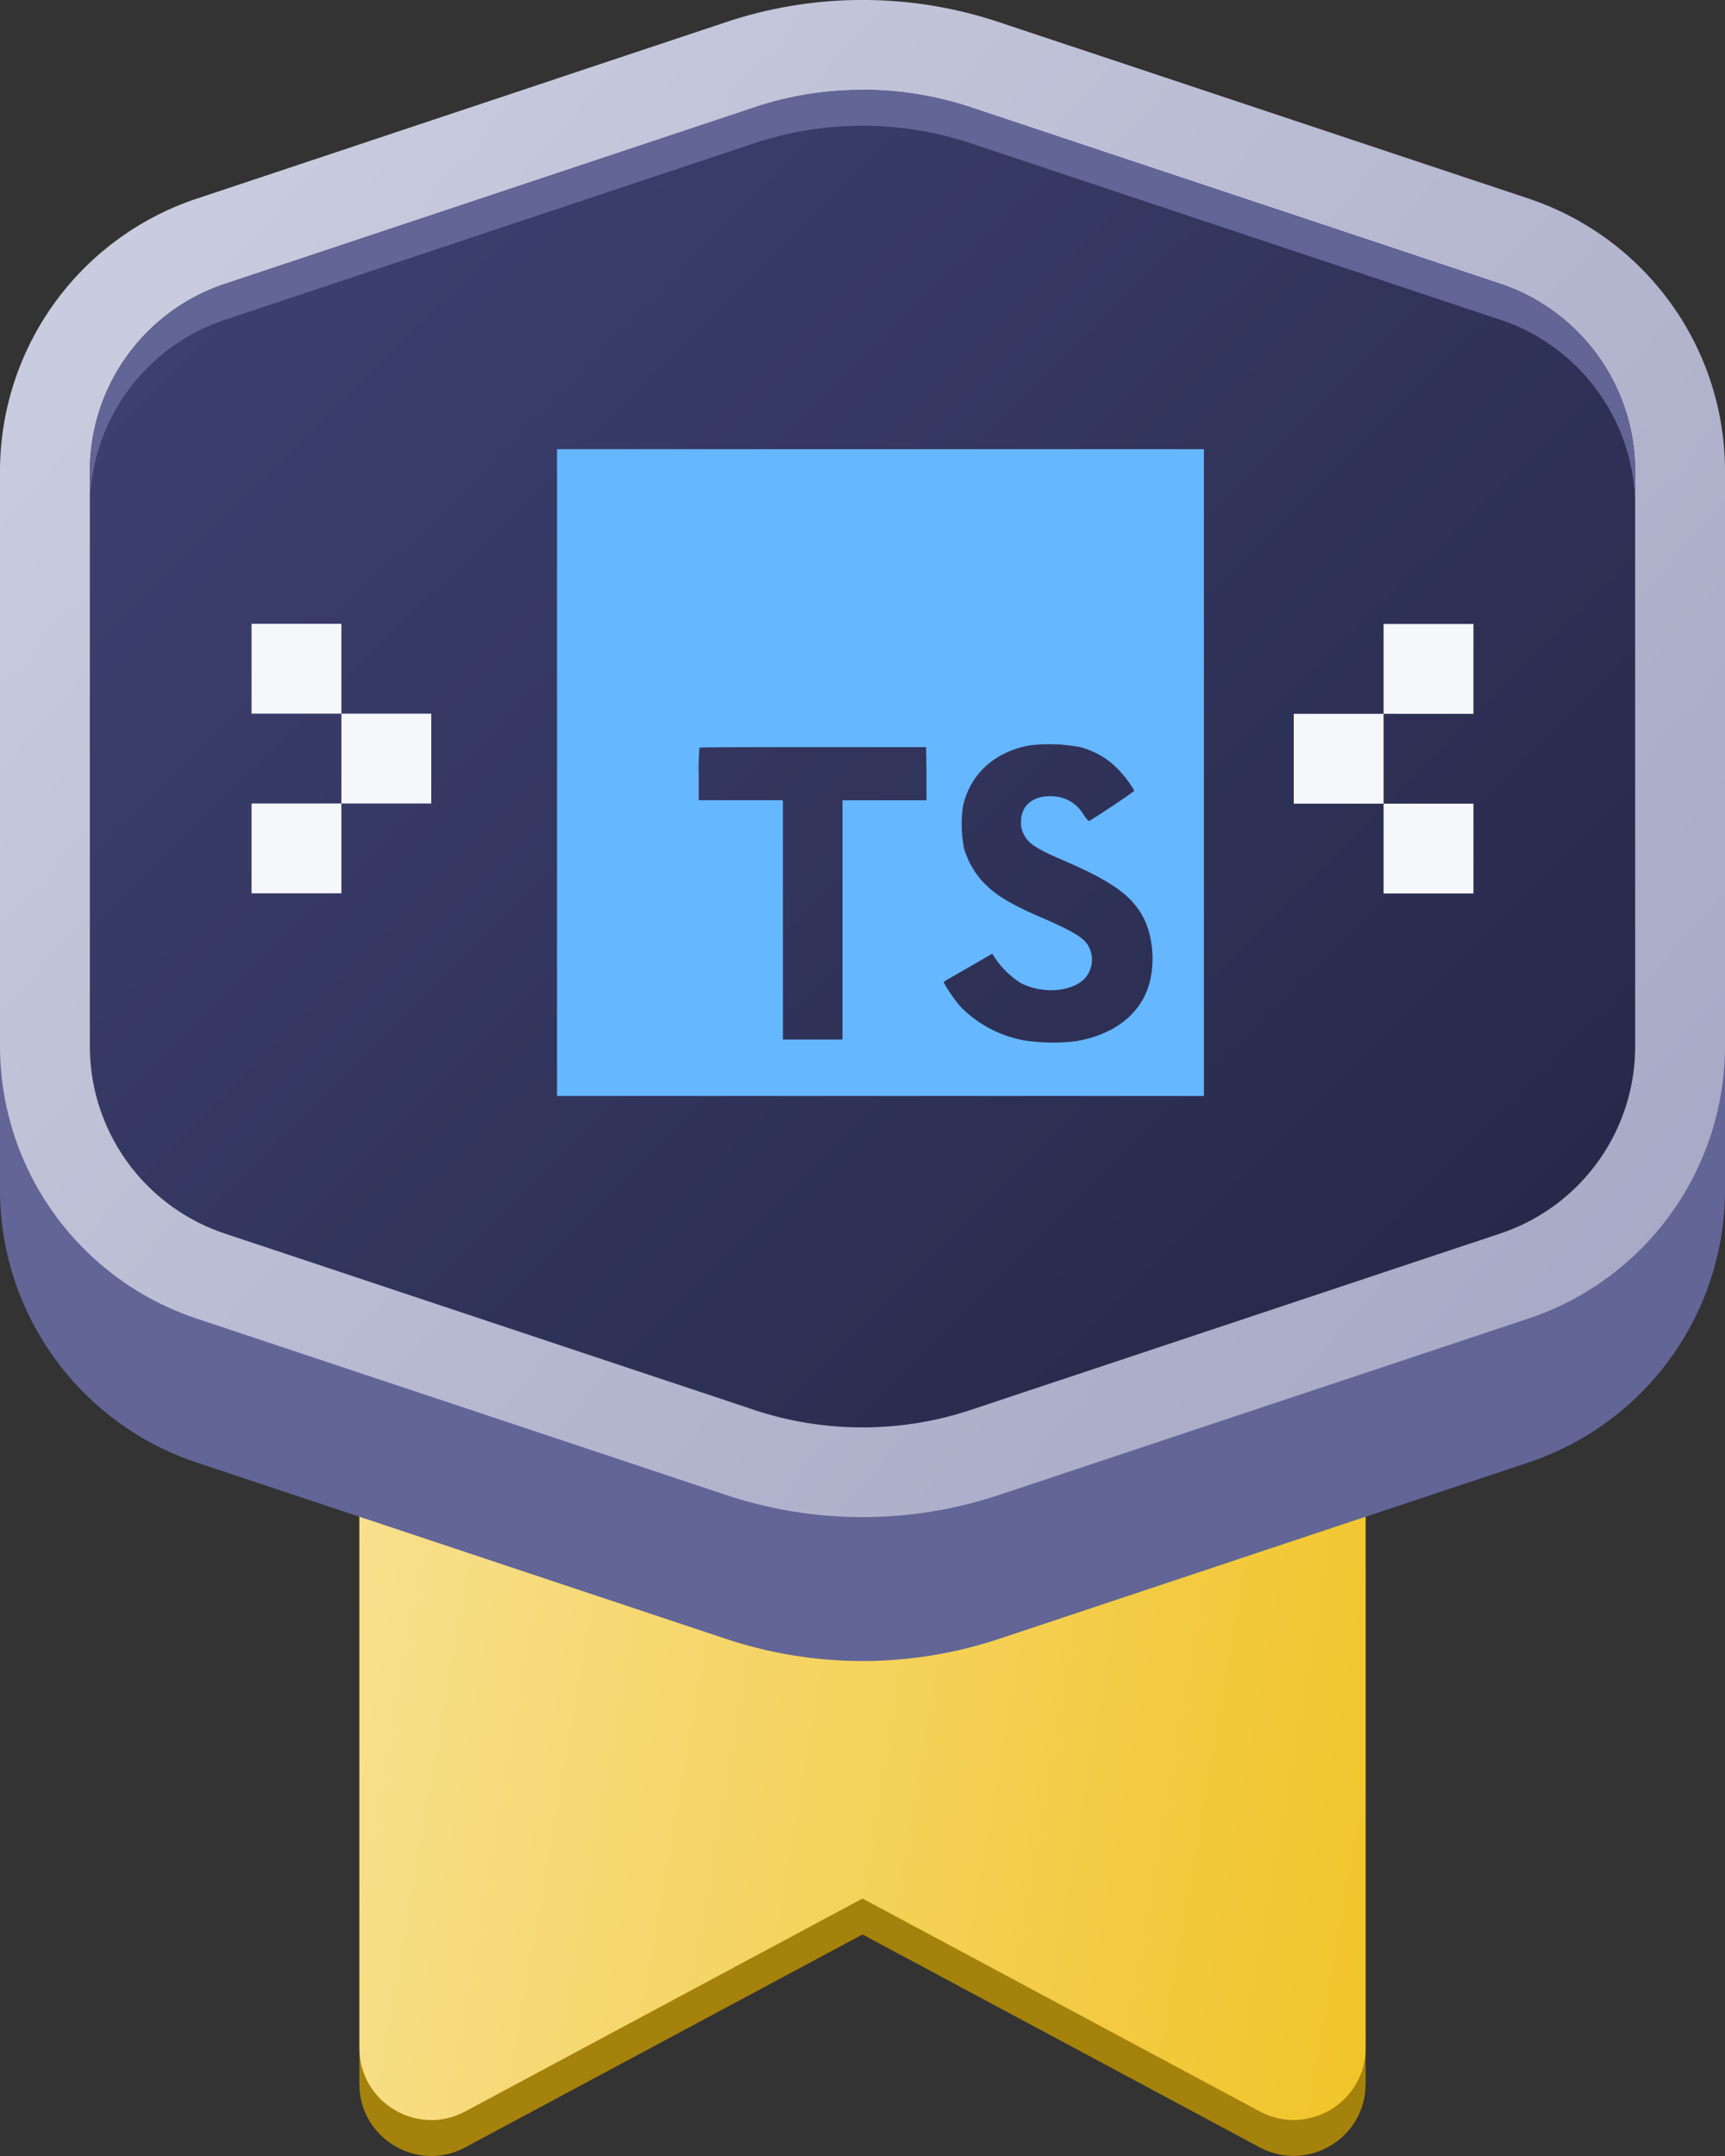 <svg xmlns="http://www.w3.org/2000/svg" height="100%" viewBox="0 0 48 60" fill="none" class="w-12 flex-shrink-0"><rect x="0" y="0" width="48" height="60" fill="#333333" stroke="none"/><g clip-path="url(#a)"><path fill="#A5820B" d="M35.055 59.76 24 53.835 12.945 59.76c-1.33.715-2.945-.25-2.945-1.765V40.59h28v17.405c0 1.51-1.61 2.475-2.945 1.765"></path><path fill="url(#b)" d="M35.055 58.76 24 52.835 12.945 58.76c-1.33.715-2.945-.25-2.945-1.765V39.59h28v17.405c0 1.51-1.61 2.475-2.945 1.765"></path><path fill="#626596" d="M0 15.12v17.99c0 3.445 2.205 6.5 5.47 7.59l14.735 4.91c2.465.82 5.125.82 7.59 0L42.53 40.7A8 8 0 0 0 48 33.11V15.12c0-3.445-2.205-6.5-5.47-7.59L27.795 2.615a12 12 0 0 0-7.59 0L5.47 7.53A8 8 0 0 0 0 15.12"></path><path fill="url(#c)" d="M0 13.115v15.99c0 3.445 2.205 6.5 5.47 7.59l14.735 4.91c2.465.82 5.125.82 7.59 0l14.735-4.91a8 8 0 0 0 5.47-7.59v-15.99c0-3.445-2.205-6.5-5.47-7.59L27.795.615a12 12 0 0 0-7.59 0L5.47 5.53A8 8 0 0 0 0 13.115"></path><path fill="url(#d)" d="M24 2.505c-1.02 0-2.035.16-3.005.485L6.26 7.9a5.49 5.49 0 0 0-3.76 5.22v15.99c0 2.37 1.51 4.47 3.76 5.22l14.735 4.91c1.94.645 4.07.645 6.01 0l14.735-4.91a5.49 5.49 0 0 0 3.76-5.22V13.115c0-2.37-1.51-4.47-3.76-5.22l-14.735-4.91A9.5 9.5 0 0 0 24 2.5z"></path><path fill="#626596" d="M41.74 7.9 27.005 2.985A9.5 9.5 0 0 0 24 2.5c-1.02 0-2.035.16-3.005.485L6.26 7.9a5.49 5.49 0 0 0-3.76 5.22v1c0-2.37 1.51-4.47 3.76-5.22l14.735-4.915A9.5 9.5 0 0 1 24 3.5c1.02 0 2.035.16 3.005.485l14.735 4.91a5.49 5.49 0 0 1 3.76 5.22v-1c0-2.37-1.51-4.47-3.76-5.22z"></path><path fill="#F6F7FB" d="M38.5 19.865H36v2.5h2.5zM41 17.365h-2.5v2.5H41zM41 22.365h-2.5v2.5H41zM9.5 22.36H12v-2.5H9.5zM7 24.86h2.5v-2.5H7zM7 19.86h2.5v-2.5H7z"></path><path fill="#65B7FF" d="M15.5 21.5v9h18v-18h-18zm14.505-.72c.431.1.823.325 1.126.648q.251.262.432.576c0 .023-.777.549-1.251.842-.017.012-.087-.063-.163-.177a1.02 1.02 0 0 0-.845-.508c-.546-.038-.897.25-.894.72a.66.66 0 0 0 .077.337c.12.249.343.397 1.043.7 1.289.554 1.84.92 2.183 1.44.383.576.468 1.506.209 2.194-.288.75-.994 1.257-1.992 1.426a5.5 5.5 0 0 1-1.37-.015 3.3 3.3 0 0 1-1.828-.943c-.166-.183-.488-.66-.468-.694q.08-.059.166-.105l.662-.38.517-.3.108.16c.182.261.414.483.683.654.576.302 1.362.26 1.75-.09a.78.78 0 0 0 .1-.996c-.144-.2-.432-.368-1.237-.72-.929-.4-1.33-.648-1.695-1.042a2.4 2.4 0 0 1-.494-.9 3.6 3.6 0 0 1-.032-1.152c.192-.897.864-1.524 1.847-1.71a4.6 4.6 0 0 1 1.366.038zm-4.225.755v.737h-2.337v6.657h-1.657V22.27h-2.343v-.72q-.01-.372.02-.743c.008-.011 1.44-.017 3.168-.014h3.14z"></path></g><defs><linearGradient id="b" x1="10" x2="41.465" y1="40.336" y2="45.798" gradientUnits="userSpaceOnUse"><stop stop-color="#F8E08E"></stop><stop offset="1" stop-color="#F1C325"></stop></linearGradient><linearGradient id="c" x1="0" x2="48" y1="0" y2="42" gradientUnits="userSpaceOnUse"><stop stop-color="#CED0E2"></stop><stop offset="1" stop-color="#A3A5C3"></stop></linearGradient><linearGradient id="d" x1="5.245" x2="42.468" y1="2.5" y2="40.009" gradientUnits="userSpaceOnUse"><stop stop-color="#3F4273"></stop><stop offset="1" stop-color="#252746"></stop></linearGradient><clipPath id="a"><path fill="#fff" d="M0 0h48v60H0z"></path></clipPath></defs></svg>